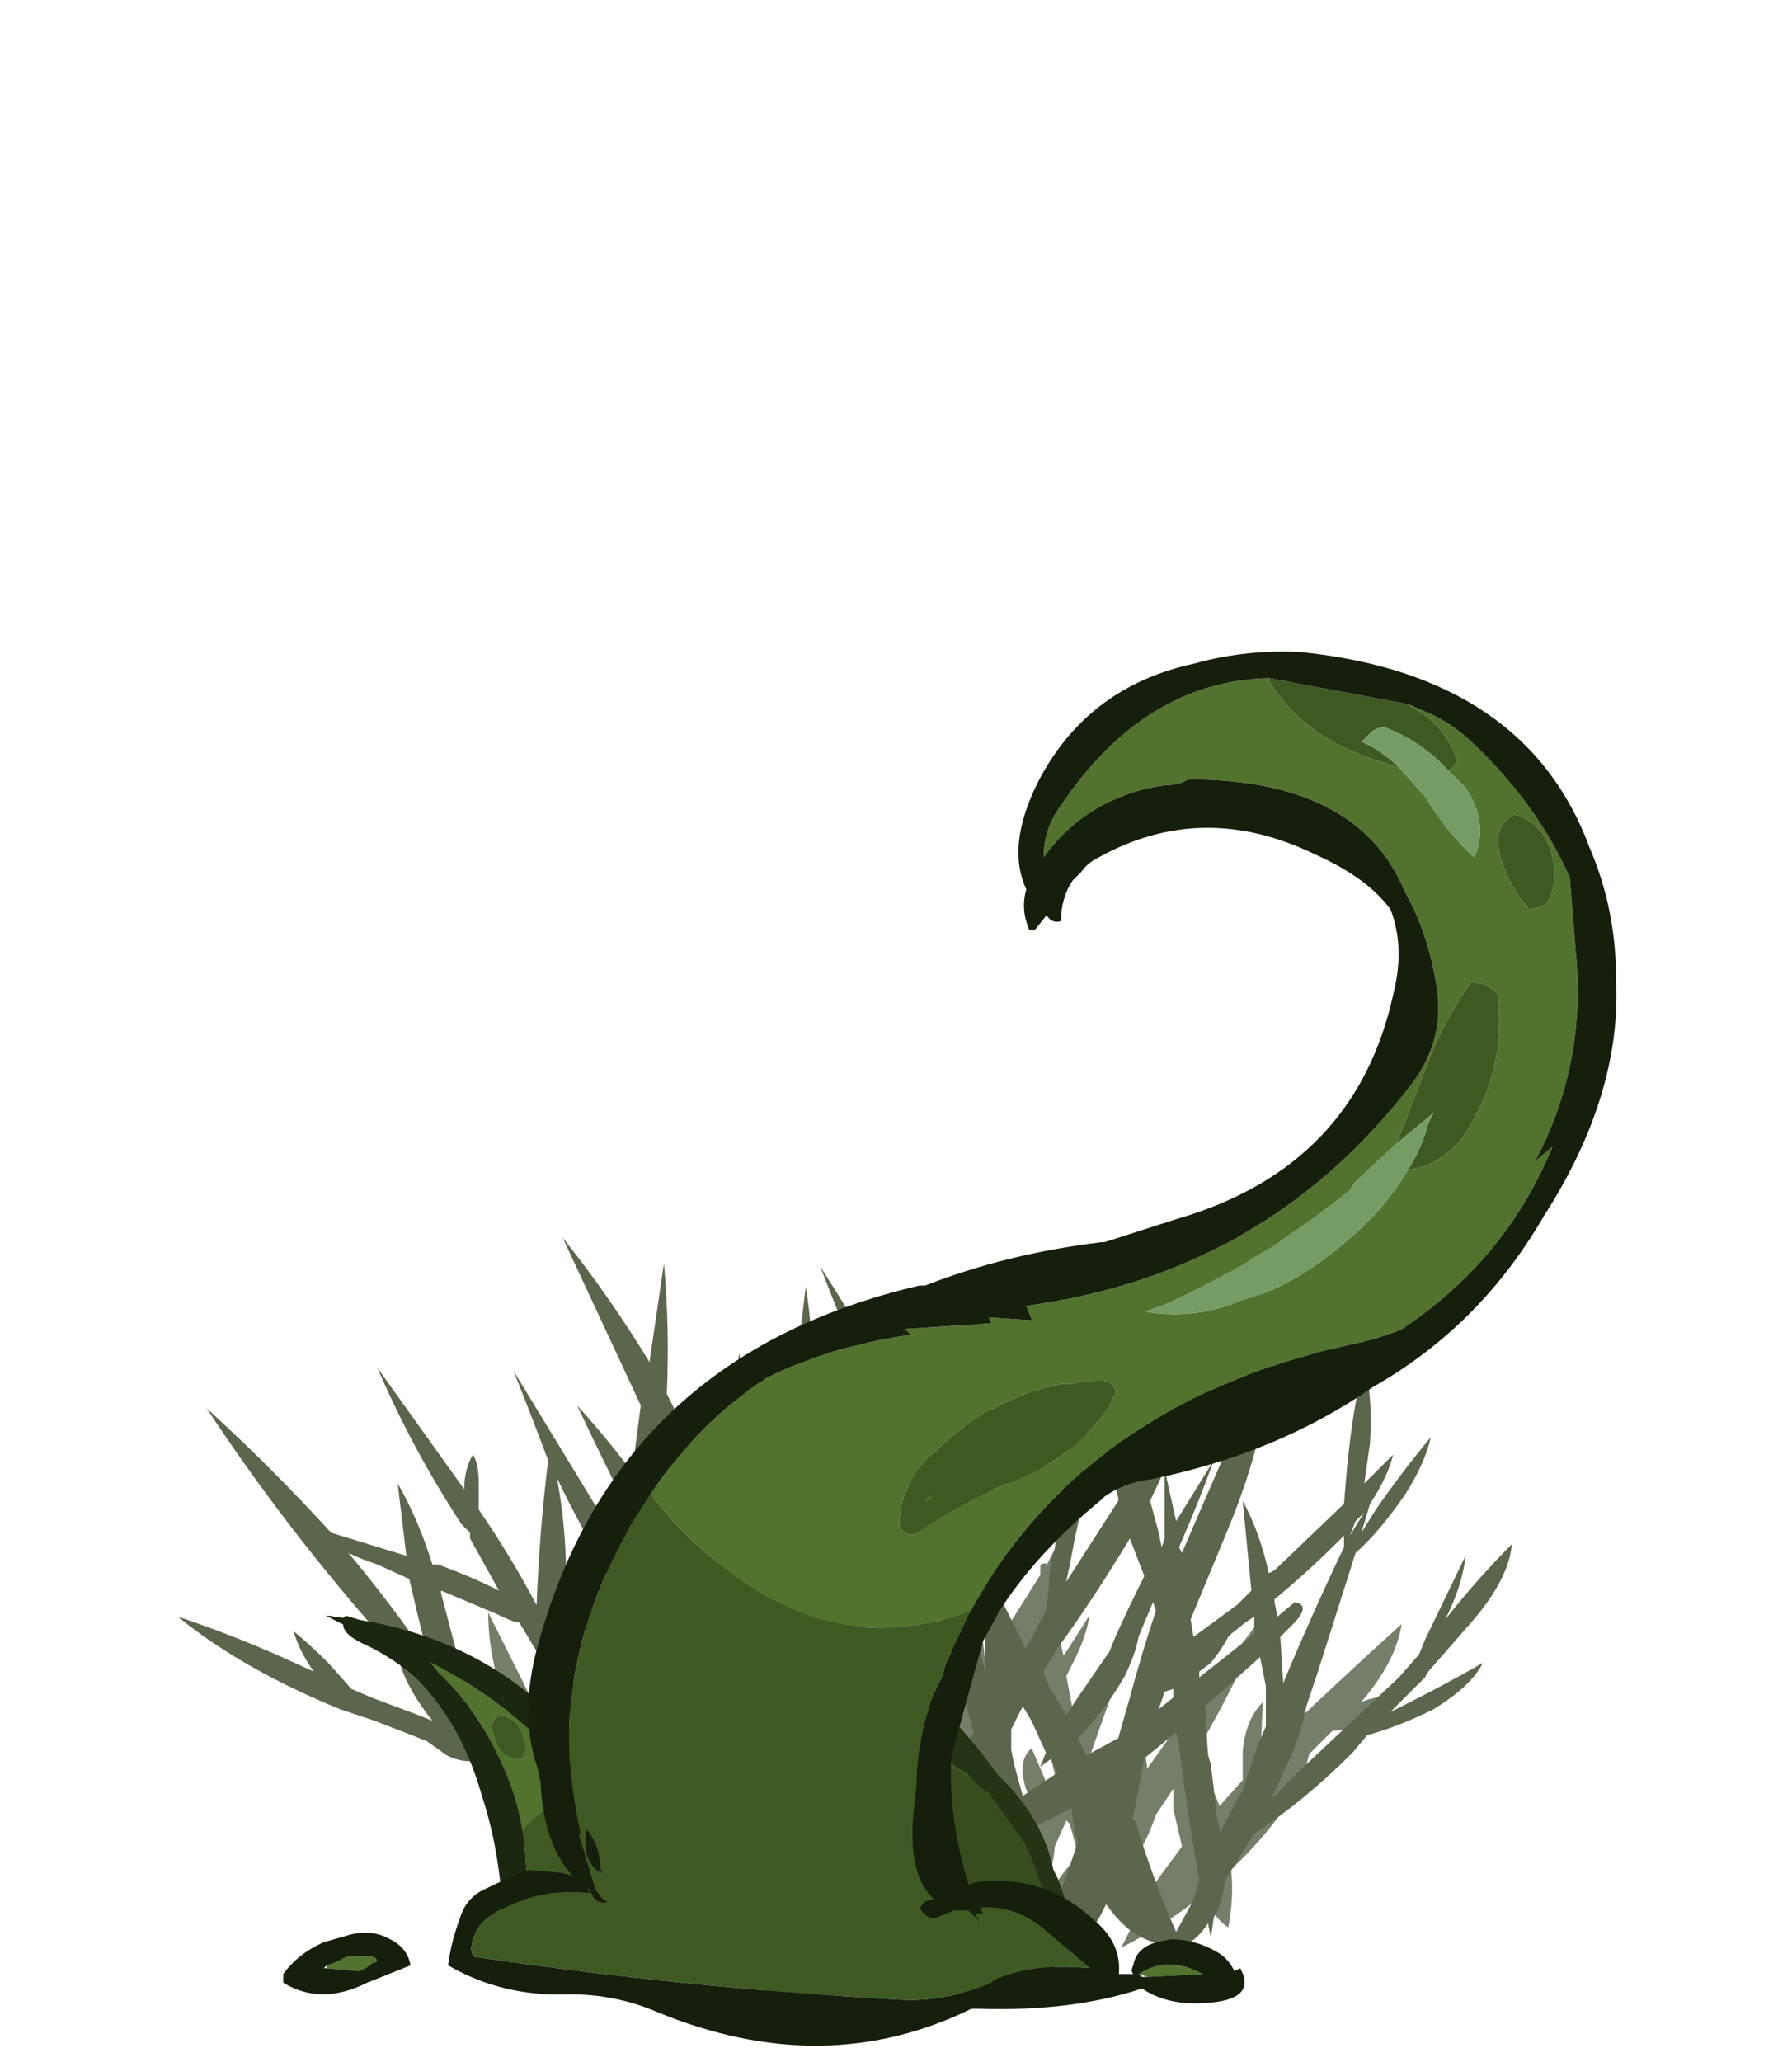 <?xml version="1.0" encoding="UTF-8" standalone="no"?>
<svg xmlns:ffdec="https://www.free-decompiler.com/flash" xmlns:xlink="http://www.w3.org/1999/xlink" ffdec:objectType="frame" height="249.45px" width="216.95px" xmlns="http://www.w3.org/2000/svg">
  <g transform="matrix(1.0, 0.0, 0.0, 1.0, 119.75, 238.1)">
    <use ffdec:characterId="2159" height="8.45" transform="matrix(7.0, 0.0, 0.0, 6.993, -62.05, -56.292)" width="16.0" xlink:href="#shape0"/>
    <use ffdec:characterId="2165" height="14.05" transform="matrix(-7.007, 0.0, 0.0, 7.0, 63.281, -91.85)" width="23.05" xlink:href="#shape1"/>
    <use ffdec:characterId="2168" height="7.4" transform="matrix(7.0, 0.0, 0.0, 5.324, -80.3, -42.603)" width="5.6" xlink:href="#shape2"/>
    <use ffdec:characterId="2161" height="15.0" transform="matrix(-4.995, 0.0, 0.0, 4.995, 9.52, -71.326)" width="7.65" xlink:href="#shape3"/>
    <use ffdec:characterId="2169" height="24.1" transform="matrix(7.0, 0.0, 0.0, 7.0, -85.45, -159.2)" width="23.05" xlink:href="#shape4"/>
  </g>
  <defs>
    <g id="shape0" transform="matrix(1.0, 0.0, 0.0, 1.0, 8.45, 8.45)">
      <path d="M2.0 -8.3 Q1.85 -7.5 1.5 -6.7 L1.7 -5.8 1.8 -5.95 2.15 -6.5 Q2.1 -6.15 1.9 -5.75 L1.75 -5.45 1.9 -4.65 Q2.35 -5.6 3.0 -6.4 2.55 -5.2 2.1 -3.9 L2.45 -2.9 2.65 -3.1 2.85 -3.4 Q2.75 -3.65 2.75 -3.95 2.75 -4.4 3.05 -4.55 L3.15 -3.85 3.65 -4.55 3.65 -4.6 Q3.5 -5.85 3.8 -6.85 L4.05 -5.05 5.2 -6.55 Q4.75 -5.45 4.15 -4.4 L4.3 -3.5 4.3 -3.45 4.4 -3.2 4.8 -3.65 4.8 -4.15 Q4.85 -4.7 5.15 -5.0 L5.1 -4.0 5.4 -4.35 Q6.5 -5.4 7.55 -6.35 7.45 -5.7 6.85 -5.0 7.1 -5.1 7.35 -5.1 7.15 -4.8 6.75 -4.6 6.55 -4.5 6.35 -4.5 L5.95 -4.1 Q5.75 -3.2 4.6 -2.1 4.65 -1.6 4.55 -1.1 4.4 -1.2 4.3 -1.35 L4.25 -1.2 4.1 -1.65 Q3.4 -1.1 2.7 -0.75 L2.85 -1.05 Q2.6 -1.25 2.4 -1.55 L2.4 -1.55 2.25 -1.45 1.65 -0.55 1.7 -0.9 Q1.15 -0.4 0.65 -0.1 L0.75 -0.35 0.6 0.0 Q0.5 -0.2 0.5 -0.45 L0.45 -0.45 0.3 -0.2 Q0.2 -0.35 0.15 -0.55 L0.0 -0.6 0.15 -0.35 -0.25 -0.75 Q-0.75 -1.1 -1.2 -1.7 -1.85 -1.05 -2.6 -0.65 L-2.55 -0.8 Q-3.05 -1.45 -3.1 -2.5 L-3.1 -2.5 Q-3.1 -2.2 -3.15 -1.8 -3.25 -1.35 -3.4 -0.95 L-3.35 -0.85 Q-4.2 -1.05 -4.65 -2.05 -5.15 -1.3 -5.75 -1.35 L-5.7 -1.2 Q-6.5 -1.4 -6.7 -2.45 -7.0 -2.9 -7.25 -3.4 -7.65 -3.55 -8.05 -3.9 -8.5 -4.3 -8.45 -4.6 L-7.6 -3.95 -7.5 -3.85 -7.7 -4.3 Q-8.25 -5.55 -8.25 -6.55 L-6.6 -3.25 -6.6 -3.35 Q-6.6 -3.7 -6.4 -3.85 -6.3 -3.55 -6.35 -3.15 -6.35 -2.95 -6.4 -2.75 L-6.15 -2.1 -5.85 -1.55 Q-5.45 -2.45 -5.15 -3.45 L-5.1 -3.5 -5.3 -4.55 -5.65 -5.7 Q-6.05 -5.85 -6.45 -6.2 -6.8 -6.6 -6.85 -6.9 L-6.0 -6.25 -5.75 -6.05 Q-6.05 -6.9 -6.4 -7.7 -6.55 -8.2 -6.35 -8.45 L-5.75 -7.3 -5.75 -7.45 Q-5.7 -7.7 -5.45 -7.75 -5.4 -7.55 -5.45 -7.3 -5.5 -7.1 -5.6 -6.95 -5.1 -5.75 -4.7 -4.45 L-4.65 -4.25 -4.35 -4.45 -4.05 -5.15 Q-4.35 -5.25 -4.6 -5.6 -4.8 -5.9 -4.55 -6.05 L-4.5 -5.9 -4.05 -5.45 -3.95 -5.3 -3.65 -5.8 -3.55 -6.05 -4.2 -7.05 Q-4.55 -7.6 -4.25 -7.8 L-3.25 -6.45 -2.85 -7.05 Q-2.75 -7.75 -2.55 -8.35 L-2.55 -7.55 -2.05 -8.25 Q-2.25 -7.6 -2.55 -6.9 L-2.55 -5.9 -2.2 -6.6 Q-2.3 -5.9 -2.4 -5.15 L-1.95 -4.4 Q-1.95 -4.6 -1.9 -4.75 -1.8 -5.0 -1.6 -5.1 -1.55 -4.8 -1.65 -4.45 -1.7 -4.25 -1.85 -4.15 L-1.4 -3.45 -1.3 -3.2 -1.05 -3.55 -0.7 -3.95 Q-0.95 -4.3 -1.0 -4.7 -1.05 -5.15 -0.95 -5.45 -0.7 -4.95 -0.55 -4.4 L-0.5 -4.2 -0.45 -4.25 -0.05 -5.05 Q0.0 -6.05 0.2 -6.9 L0.35 -5.7 0.45 -5.85 1.3 -7.2 1.3 -7.35 Q1.3 -7.4 1.4 -7.4 L1.4 -7.35 1.6 -7.75 Q1.8 -8.05 2.0 -8.3 M1.35 -5.05 Q1.3 -5.6 1.25 -6.1 0.9 -5.35 0.45 -4.6 L0.55 -3.25 Q0.65 -2.25 0.5 -1.45 L0.5 -1.25 Q0.6 -1.65 0.75 -2.05 0.95 -2.45 1.15 -2.8 L1.25 -3.05 Q1.15 -3.25 1.05 -3.5 0.9 -4.0 1.15 -4.2 L1.45 -3.5 1.55 -3.75 Q1.4 -4.35 1.35 -5.05 M1.85 -2.75 L1.8 -2.9 1.75 -2.95 1.55 -2.5 Q1.5 -1.9 1.2 -1.35 L0.95 -0.85 Q1.35 -1.65 1.95 -2.35 L1.85 -2.75 M0.0 -3.55 Q-0.25 -2.95 -0.65 -2.4 L-0.45 -2.15 0.05 -1.4 0.05 -1.6 Q0.05 -1.9 0.15 -2.2 0.05 -2.85 0.0 -3.55 M2.8 -1.6 L2.9 -1.3 3.2 -1.75 Q3.45 -2.1 3.75 -2.5 L3.6 -3.15 3.6 -3.5 3.3 -3.05 Q3.1 -2.45 2.7 -1.95 L2.75 -1.75 2.8 -1.6 M2.9 -1.25 L2.9 -1.2 2.95 -1.25 2.9 -1.25 M-3.0 -5.05 L-3.2 -5.45 -3.7 -4.5 -3.95 -4.05 -3.8 -4.15 -3.5 -3.95 -3.4 -3.85 -3.3 -3.8 -3.25 -3.75 -3.05 -4.45 -3.0 -4.7 -3.0 -5.05 M-2.5 -3.9 Q-2.45 -2.7 -2.5 -1.6 L-2.5 -0.95 Q-2.2 -1.75 -1.75 -2.55 -2.05 -3.05 -2.2 -3.55 L-2.5 -4.05 -2.5 -3.9 M-4.05 -3.9 Q-4.0 -3.55 -4.15 -3.1 L-4.05 -2.8 -3.7 -1.8 -3.65 -2.2 -3.5 -2.65 -3.35 -3.4 Q-3.6 -3.5 -3.85 -3.7 -4.0 -3.85 -4.0 -3.95 L-4.05 -3.9" fill="#757e69" fill-rule="evenodd" stroke="none"/>
    </g>
    <g id="shape1" transform="matrix(1.0, 0.0, 0.0, 1.0, 11.65, 14.05)">
      <path d="M6.3 -9.8 Q6.45 -9.55 6.45 -9.2 L7.95 -11.3 Q7.35 -9.9 6.5 -8.6 L6.35 -8.45 6.35 -8.35 5.85 -7.45 Q6.35 -7.7 6.9 -7.9 L7.0 -7.9 Q7.25 -8.7 7.6 -9.3 L7.45 -8.05 8.75 -8.45 Q9.8 -9.6 10.9 -10.6 9.75 -8.85 8.35 -7.2 L8.05 -6.85 7.55 -6.15 Q7.4 -5.7 7.0 -5.2 L7.25 -5.3 8.05 -5.6 8.4 -5.75 8.8 -6.2 Q9.1 -6.5 9.4 -6.75 9.3 -6.4 9.05 -6.05 L9.6 -6.3 Q10.5 -6.7 11.4 -7.0 10.3 -6.1 8.6 -5.4 L8.0 -5.2 7.1 -4.85 6.75 -4.6 Q6.55 -4.5 6.35 -4.5 L5.95 -4.1 Q5.75 -3.2 4.6 -2.1 4.65 -1.6 4.55 -1.1 4.4 -1.2 4.3 -1.35 L4.25 -1.2 4.1 -1.65 Q3.4 -1.1 2.7 -0.75 L2.85 -1.05 Q2.6 -1.25 2.4 -1.55 L2.4 -1.55 2.25 -1.45 1.65 -0.55 1.7 -0.9 Q1.15 -0.4 0.65 -0.1 L0.75 -0.35 0.6 0.0 Q0.5 -0.2 0.5 -0.45 L0.45 -0.45 0.3 -0.2 Q0.2 -0.35 0.15 -0.55 L0.0 -0.6 0.15 -0.35 -0.25 -0.75 Q-0.75 -1.1 -1.2 -1.7 -1.85 -1.05 -2.6 -0.65 L-2.55 -0.8 Q-3.05 -1.45 -3.1 -2.5 L-3.1 -2.5 Q-3.1 -2.2 -3.15 -1.8 -3.25 -1.35 -3.4 -0.95 L-3.35 -0.85 Q-4.2 -1.05 -4.65 -2.05 -5.15 -1.3 -5.75 -1.35 L-5.7 -1.2 Q-6.15 -1.3 -6.4 -1.7 L-6.45 -1.45 -6.5 -1.8 Q-6.65 -2.05 -6.7 -2.45 L-7.2 -3.25 Q-8.05 -3.8 -8.9 -4.65 L-9.15 -4.95 Q-9.7 -5.1 -10.3 -5.4 -10.95 -5.8 -11.15 -6.2 -10.45 -5.8 -9.75 -5.45 L-9.55 -5.35 -10.15 -5.95 Q-10.2 -6.05 -10.25 -6.1 L-10.95 -6.9 Q-11.6 -7.65 -11.65 -8.25 -11.05 -7.65 -10.5 -6.95 -10.8 -7.55 -10.85 -8.05 L-10.15 -6.6 -10.05 -6.35 -9.7 -5.95 -8.05 -4.4 -7.5 -3.85 -7.7 -4.3 Q-8.0 -4.9 -8.1 -5.45 L-8.3 -6.05 -8.95 -8.1 Q-9.35 -8.45 -9.8 -9.1 -10.15 -9.65 -10.25 -10.1 -9.75 -9.5 -9.3 -8.85 L-9.05 -8.45 -9.2 -8.95 Q-9.5 -9.4 -9.6 -9.8 L-9.1 -9.3 -9.2 -10.0 Q-9.25 -10.8 -9.1 -11.4 -8.9 -10.6 -8.8 -9.55 L-8.75 -8.95 -7.55 -7.8 -7.45 -7.75 Q-7.3 -8.45 -7.0 -9.0 L-7.15 -7.45 -6.9 -7.2 -6.15 -6.65 -6.1 -6.95 -6.7 -8.4 Q-7.1 -9.35 -7.3 -10.2 L-7.4 -10.3 -7.45 -10.2 -7.45 -10.35 -8.05 -10.95 Q-8.5 -11.5 -8.5 -11.75 -8.0 -11.4 -7.6 -10.9 L-7.45 -10.65 -7.4 -10.8 Q-7.5 -11.1 -7.5 -11.5 L-7.5 -11.55 Q-7.45 -12.05 -7.3 -12.55 -7.65 -13.35 -7.8 -14.05 L-7.2 -13.0 Q-6.95 -13.6 -6.65 -14.05 L-6.7 -13.75 -6.65 -13.85 -6.85 -12.45 -5.65 -10.45 -5.15 -9.5 -5.0 -9.75 -4.95 -10.0 Q-4.7 -11.0 -4.25 -11.8 -4.5 -10.45 -4.85 -9.05 L-4.85 -9.0 -3.95 -7.6 Q-4.15 -8.5 -4.25 -9.45 -4.4 -10.65 -4.2 -11.7 -4.05 -10.1 -3.8 -8.5 L-3.75 -8.15 -3.7 -8.0 Q-3.65 -7.75 -3.65 -7.5 L-3.6 -7.1 -3.25 -6.45 -2.85 -7.25 -2.85 -7.35 -2.75 -8.25 Q-3.1 -8.75 -3.45 -9.35 -3.9 -10.25 -3.85 -10.85 L-2.75 -9.0 -2.7 -8.95 -2.65 -9.5 -2.65 -9.8 -2.85 -10.5 -2.65 -10.2 -2.65 -10.7 Q-2.6 -11.9 -2.25 -12.95 -2.2 -11.3 -2.2 -9.65 L-2.25 -9.35 -1.95 -8.8 -1.9 -8.9 -1.8 -9.05 Q-1.5 -10.45 -1.1 -11.75 -1.15 -11.0 -1.25 -10.3 -0.55 -11.75 0.3 -13.05 -0.4 -11.25 -1.25 -9.25 -1.4 -8.6 -1.6 -7.9 L-1.2 -6.95 -1.15 -7.2 Q-0.65 -8.5 -0.1 -9.65 -0.05 -10.75 0.2 -11.65 L0.45 -7.3 0.5 -6.05 1.1 -7.2 0.95 -7.75 Q0.9 -8.3 0.85 -8.8 L0.55 -10.25 Q0.35 -11.55 0.55 -12.7 0.75 -10.95 1.05 -9.1 L1.1 -8.7 1.35 -7.75 1.6 -8.3 Q1.55 -8.75 1.5 -9.2 L1.65 -8.85 Q1.55 -9.4 1.55 -10.05 1.55 -10.85 1.7 -11.55 1.85 -10.5 1.95 -9.4 L2.0 -9.0 2.15 -9.25 2.95 -10.85 Q2.9 -12.0 3.0 -13.1 L3.25 -11.4 Q3.95 -12.55 4.75 -13.55 L3.4 -10.65 3.55 -9.5 Q4.0 -10.1 4.5 -10.65 4.1 -9.8 3.65 -8.9 L3.7 -8.5 3.75 -8.2 4.05 -8.7 5.6 -11.25 Q5.3 -10.5 5.0 -9.7 5.15 -8.5 5.2 -7.2 5.65 -8.05 6.2 -8.85 L6.2 -9.3 Q6.2 -9.65 6.3 -9.8 M7.95 -7.9 L7.4 -7.65 Q7.25 -7.0 7.1 -6.4 L7.05 -6.25 Q7.7 -7.2 8.45 -8.1 8.25 -8.0 7.95 -7.9 M2.0 -7.8 L2.2 -7.2 Q2.55 -7.85 2.9 -8.5 L3.2 -8.95 3.05 -9.85 3.05 -9.95 2.3 -8.45 2.0 -7.8 M3.3 -8.25 L2.95 -7.6 2.5 -6.55 2.45 -6.45 2.55 -6.1 2.95 -6.75 3.25 -7.3 3.4 -7.6 3.3 -8.25 M3.8 -7.5 L4.1 -5.65 4.2 -5.2 4.25 -5.3 4.6 -5.9 4.5 -5.75 4.75 -6.3 4.7 -6.65 4.55 -6.7 4.7 -6.8 4.7 -7.2 Q4.65 -8.35 4.85 -9.4 4.4 -8.45 3.8 -7.5 M5.55 -6.9 L5.5 -6.9 5.2 -6.4 5.2 -5.85 Q5.2 -4.9 5.1 -4.05 L5.1 -4.0 5.3 -4.25 5.2 -4.25 5.45 -4.4 6.35 -5.3 Q6.4 -5.7 6.55 -6.3 L6.6 -6.45 6.85 -7.4 6.85 -7.45 5.9 -7.05 Q5.7 -6.95 5.55 -6.9 M3.3 -6.65 L2.85 -5.65 2.7 -5.45 2.85 -4.85 2.95 -4.65 2.95 -4.5 3.05 -4.55 3.15 -3.85 3.65 -4.55 3.65 -4.6 Q3.6 -5.35 3.65 -6.0 L3.55 -6.8 3.5 -7.0 3.3 -6.65 M4.8 -4.3 Q4.8 -4.8 4.8 -5.4 L4.75 -5.6 4.75 -5.55 4.25 -4.6 4.3 -3.55 4.3 -3.45 4.4 -3.2 4.8 -3.65 4.8 -4.3 M1.75 -7.35 L1.55 -6.75 1.7 -5.95 1.95 -6.6 Q1.85 -7.0 1.75 -7.35 M0.5 -4.35 L0.55 -3.25 Q0.65 -2.25 0.5 -1.45 L0.5 -1.25 Q0.6 -1.65 0.75 -2.05 0.95 -2.45 1.15 -2.8 L1.25 -3.0 Q0.85 -3.6 0.5 -4.3 L0.5 -4.35 M1.3 -4.1 L1.5 -3.65 1.55 -3.75 Q1.4 -4.35 1.35 -5.05 1.3 -5.6 1.25 -6.1 L0.8 -5.15 1.3 -4.1 M2.25 -5.45 L2.1 -5.9 1.8 -5.55 1.75 -5.45 1.9 -4.65 2.05 -4.9 2.25 -5.45 M2.75 -4.05 L2.45 -4.9 2.1 -3.9 2.45 -2.9 2.65 -3.1 2.85 -3.4 Q2.75 -3.65 2.75 -3.95 L2.75 -4.05 M1.85 -2.75 L1.8 -2.9 1.75 -2.95 1.55 -2.5 Q1.5 -1.9 1.2 -1.35 L0.95 -0.85 Q1.35 -1.65 1.95 -2.35 L1.85 -2.75 M0.0 -3.55 Q-0.25 -2.95 -0.65 -2.4 L-0.45 -2.15 0.05 -1.4 0.05 -1.6 Q0.05 -1.9 0.15 -2.2 0.05 -2.85 0.0 -3.55 M2.8 -1.6 L2.9 -1.3 3.2 -1.75 Q3.45 -2.1 3.75 -2.5 L3.6 -3.15 3.6 -3.5 3.3 -3.05 Q3.1 -2.45 2.7 -1.95 L2.75 -1.75 2.8 -1.6 M2.9 -1.25 L2.9 -1.2 2.95 -1.25 2.9 -1.25 M-5.4 -9.0 L-5.75 -9.75 Q-6.25 -10.55 -6.75 -11.45 L-6.95 -11.8 -7.0 -11.6 Q-7.05 -11.2 -7.15 -10.85 -6.55 -9.5 -5.95 -8.1 L-5.9 -8.2 Q-6.25 -9.0 -6.5 -9.7 L-5.85 -8.65 -5.65 -9.55 -5.65 -8.35 -5.6 -8.2 -5.55 -8.45 -5.4 -9.0 M-5.3 -7.7 Q-5.05 -7.2 -4.8 -6.65 L-4.7 -6.4 -4.15 -5.6 -3.95 -5.3 -3.65 -5.8 -3.55 -6.05 -3.8 -6.45 Q-4.45 -7.35 -5.05 -8.35 L-5.3 -7.7 M-2.3 -8.2 L-2.25 -8.35 -2.3 -8.55 -2.35 -8.25 -2.3 -8.2 M-0.1 -8.65 L-0.1 -9.45 Q-0.35 -8.5 -0.65 -7.5 -0.3 -7.0 0.0 -6.45 L0.0 -7.55 -0.1 -8.65 M-9.1 -8.8 L-8.85 -8.4 -8.95 -8.65 -9.1 -8.8 M-8.75 -8.4 L-8.75 -8.2 Q-8.2 -7.05 -7.7 -5.85 L-7.65 -6.65 -7.85 -6.85 Q-8.2 -7.2 -7.9 -7.25 L-7.6 -7.0 -7.55 -7.25 -7.55 -7.3 Q-8.1 -7.75 -8.65 -8.3 L-8.75 -8.4 M-6.8 -6.7 L-7.05 -6.9 -7.2 -7.0 -7.2 -6.7 -6.25 -5.95 -6.25 -6.05 -6.45 -6.2 Q-6.65 -6.45 -6.75 -6.65 L-6.8 -6.7 M-7.4 -5.8 L-7.4 -5.6 Q-7.4 -5.35 -7.4 -5.1 L-7.25 -4.75 -7.0 -4.0 -6.7 -3.45 -6.6 -3.25 -6.6 -3.35 -6.55 -3.55 -6.45 -4.45 -6.4 -4.6 -6.35 -5.45 -7.3 -6.3 -7.4 -5.8 M-6.15 -2.1 L-5.85 -1.55 Q-5.45 -2.45 -5.15 -3.45 L-5.1 -3.5 -5.3 -4.55 -5.85 -5.0 -5.9 -4.75 Q-6.05 -3.55 -6.25 -2.45 L-6.15 -2.1 M-1.0 -6.35 Q-0.8 -5.6 -0.65 -4.85 L-0.45 -4.25 -0.05 -5.05 0.0 -5.5 Q-0.4 -6.5 -0.7 -7.35 L-1.0 -6.35 M-1.75 -7.15 Q-1.95 -6.45 -2.15 -5.75 L-2.35 -5.0 -2.05 -4.55 -1.65 -5.8 -1.65 -5.85 -1.55 -6.15 -1.65 -6.85 -1.75 -7.15 M-2.55 -6.7 L-2.55 -6.05 -2.25 -7.25 -2.4 -7.0 -2.55 -6.7 M-2.5 -4.05 L-2.5 -3.9 -2.45 -3.3 -2.3 -3.75 -2.5 -4.05 M-3.0 -5.05 L-3.2 -5.45 -3.35 -5.2 -3.6 -4.65 -3.5 -4.4 -3.7 -4.55 -3.7 -4.5 -3.8 -4.3 -3.2 -3.9 -3.05 -4.45 -3.0 -4.7 -3.0 -5.05 M-1.3 -5.35 L-1.4 -4.95 -1.7 -4.0 -1.4 -3.45 -1.3 -3.2 -1.05 -3.55 -0.75 -3.95 Q-1.1 -4.6 -1.3 -5.35 M-5.5 -7.1 Q-5.25 -6.35 -5.05 -5.6 L-4.85 -4.9 -4.3 -4.6 -4.15 -4.9 Q-4.6 -5.35 -4.95 -5.95 -5.15 -6.35 -5.2 -6.65 L-5.45 -7.25 -5.5 -7.1 M-5.8 -5.75 L-5.8 -5.6 -5.55 -5.4 -5.65 -5.7 -5.8 -5.75 M-4.05 -2.8 L-3.7 -1.8 -3.65 -2.2 -3.5 -2.65 -3.35 -3.35 Q-3.7 -3.5 -4.05 -3.7 -4.05 -3.45 -4.15 -3.1 L-4.05 -2.8 M-2.25 -3.6 L-2.45 -3.25 -2.45 -3.15 -2.3 -2.95 -2.45 -3.0 Q-2.45 -2.3 -2.5 -1.6 L-2.5 -0.95 Q-2.2 -1.75 -1.75 -2.55 -1.95 -2.85 -2.05 -3.2 L-2.1 -3.15 -2.1 -3.25 -2.2 -3.55 -2.25 -3.6" fill="#5b664d" fill-rule="evenodd" stroke="none"/>
    </g>
    <g id="shape2" transform="matrix(1.0, 0.0, 0.0, 1.0, 4.4, 6.95)">
      <path d="M0.45 -2.1 L0.4 -2.2 -0.3 -1.85 Q-0.3 -2.1 -0.15 -2.3 0.05 -2.7 -0.25 -2.85 -0.65 -2.55 -0.95 -2.15 L-1.0 -2.05 Q-1.1 -2.9 -1.4 -3.7 -1.8 -4.85 -2.45 -5.65 L-2.6 -5.9 Q-1.55 -5.2 -0.7 -4.15 L-0.45 -3.75 Q0.1 -3.0 0.45 -2.1 M-1.0 -3.7 Q-0.9 -3.95 -1.0 -4.2 -1.05 -4.55 -1.35 -4.7 -1.6 -4.6 -1.5 -4.25 -1.4 -3.7 -1.0 -3.7" fill="#52732e" fill-rule="evenodd" stroke="none"/>
      <path d="M0.45 -2.1 L0.7 -1.3 0.8 -0.9 0.8 -0.85 0.85 -0.8 0.85 -0.5 -0.95 -0.4 -0.95 -0.55 Q-0.9 -1.3 -1.0 -2.05 L-0.95 -2.15 Q-0.65 -2.55 -0.25 -2.85 0.05 -2.7 -0.15 -2.3 -0.3 -2.1 -0.3 -1.85 L0.4 -2.2 0.45 -2.1 M-1.0 -3.7 Q-1.4 -3.7 -1.5 -4.25 -1.6 -4.6 -1.35 -4.7 -1.05 -4.55 -1.0 -4.2 -0.9 -3.95 -1.0 -3.7" fill="#3f5923" fill-rule="evenodd" stroke="none"/>
      <path d="M-1.0 -2.05 Q-0.9 -1.3 -0.95 -0.55 L-0.95 -0.4 0.85 -0.5 0.85 -0.8 0.8 -0.85 0.8 -0.9 0.7 -1.3 0.45 -2.1 Q0.1 -3.0 -0.45 -3.75 L-0.7 -4.15 Q-1.55 -5.2 -2.6 -5.9 L-2.45 -5.65 Q-1.8 -4.85 -1.4 -3.7 -1.1 -2.9 -1.0 -2.05 M0.95 -0.05 Q0.9 0.0 0.85 0.0 L0.85 -0.1 Q0.1 0.35 -1.0 0.25 L-0.95 0.35 -1.05 0.45 -1.3 0.45 -1.35 0.4 -1.35 0.15 -1.4 0.15 -1.35 -0.3 Q-1.4 -1.65 -1.7 -2.85 -2.05 -4.5 -2.85 -5.55 -3.2 -5.95 -3.65 -6.25 -4.1 -6.5 -4.1 -6.75 L-4.4 -6.95 -4.35 -6.95 -4.1 -6.9 -4.05 -6.95 -3.8 -6.85 Q-1.45 -6.35 0.05 -3.95 1.05 -2.55 1.0 -0.95 L1.0 -0.5 Q1.1 -0.5 1.2 -0.4 L1.0 -0.2 0.95 0.0 0.95 -0.05" fill="#1b2710" fill-rule="evenodd" stroke="none"/>
    </g>
    <g id="shape3" transform="matrix(1.0, 0.0, 0.0, 1.0, 5.8, 14.35)">
      <path d="M0.65 -9.35 L0.6 -9.5 0.55 -9.45 Q0.8 -9.95 0.95 -10.5 L0.75 -9.45 0.65 -9.35 M-0.55 -7.5 L-0.6 -7.35 -0.6 -7.3 -0.5 -7.2 -0.75 -6.65 Q-0.3 -6.9 0.0 -7.35 L0.15 -7.65 0.3 -7.8 0.05 -7.1 -0.35 -6.35 -1.3 -4.7 Q-2.15 -3.8 -2.55 -2.75 -2.75 -3.0 -2.85 -3.3 L-3.0 -3.8 -2.85 -3.95 Q-2.35 -4.4 -2.4 -4.95 L-2.6 -5.05 -2.8 -5.1 -2.8 -5.05 Q-3.1 -4.9 -3.35 -4.7 L-3.4 -4.75 -3.15 -4.9 Q-1.55 -6.1 -0.55 -7.5 M-4.0 -4.15 L-3.9 -4.25 -3.9 -4.2 -3.95 -4.2 -4.0 -4.15 M-1.15 -5.4 L-0.8 -5.8 Q-0.6 -6.1 -0.9 -6.3 -1.15 -6.25 -1.3 -6.05 -1.5 -5.8 -1.45 -5.5 -1.4 -5.45 -1.35 -5.45 L-1.15 -5.4" fill="#3f5822" fill-rule="evenodd" stroke="none"/>
      <path d="M0.55 -9.45 L0.6 -9.5 0.65 -9.35 Q0.45 -9.1 0.25 -8.75 L-0.3 -7.55 -0.5 -7.2 -0.6 -7.3 -0.6 -7.35 -0.55 -7.5 -0.55 -7.55 -0.05 -8.35 -0.05 -8.4 Q0.3 -8.9 0.55 -9.45 M-2.55 -2.75 L-2.6 -2.65 -2.6 -2.5 -2.75 -2.15 Q-2.85 -1.7 -2.9 -1.25 L-2.9 -0.1 -3.05 -0.05 -3.15 0.05 Q-4.35 0.35 -5.25 -0.25 -5.35 -0.8 -5.35 -1.3 -5.15 -2.25 -4.75 -3.1 L-4.0 -4.15 -3.95 -4.2 -3.9 -4.2 -3.9 -4.25 -3.9 -4.3 -3.8 -4.35 -3.45 -4.65 -3.4 -4.75 -3.35 -4.7 Q-3.1 -4.9 -2.8 -5.05 L-2.8 -5.1 -2.6 -5.05 -2.4 -4.95 Q-2.35 -4.4 -2.85 -3.95 L-3.0 -3.8 -2.85 -3.3 Q-2.75 -3.0 -2.55 -2.75 M-1.15 -5.4 L-1.35 -5.45 Q-1.4 -5.45 -1.45 -5.5 -1.5 -5.8 -1.3 -6.05 -1.15 -6.25 -0.9 -6.3 -0.6 -6.1 -0.8 -5.8 L-1.15 -5.4" fill="#374d1e" fill-rule="evenodd" stroke="none"/>
      <path d="M0.65 -9.35 L0.75 -9.45 0.95 -9.65 Q0.9 -8.8 0.4 -7.95 L0.3 -7.8 0.15 -7.65 0.0 -7.35 Q-0.3 -6.9 -0.75 -6.65 L-0.5 -7.2 -0.3 -7.55 0.25 -8.75 Q0.45 -9.1 0.65 -9.35" fill="#4e6a3a" fill-rule="evenodd" stroke="none"/>
      <path d="M1.55 -14.35 L1.65 -14.35 1.7 -13.9 Q1.8 -13.45 1.85 -12.85 1.9 -12.3 1.8 -11.8 1.65 -8.6 -0.25 -5.65 L-0.45 -5.35 Q-1.1 -4.1 -1.8 -2.85 L-2.2 -1.8 Q-2.55 -0.8 -2.5 0.25 L-2.6 0.15 Q-2.65 0.25 -2.8 0.4 -2.95 0.5 -3.1 0.5 -3.6 0.85 -4.75 0.35 -5.0 0.25 -5.15 0.1 L-5.1 0.25 -5.25 0.15 -5.3 0.1 Q-6.2 -0.7 -5.55 -2.25 L-5.45 -2.45 Q-5.2 -3.7 -4.1 -4.75 -3.0 -6.3 -1.35 -7.6 -1.1 -7.75 -0.9 -7.95 -0.6 -8.4 -0.3 -8.85 L-0.2 -9.15 1.2 -13.2 1.25 -13.45 1.25 -14.05 1.3 -14.1 1.3 -14.05 1.35 -13.95 Q1.4 -14.1 1.6 -14.25 L1.55 -14.35 M0.75 -9.45 L0.95 -10.5 Q0.8 -9.95 0.55 -9.45 0.3 -8.9 -0.05 -8.4 L-0.05 -8.35 -0.55 -7.55 -0.55 -7.5 Q-1.55 -6.1 -3.15 -4.9 L-3.4 -4.75 -3.45 -4.65 -3.8 -4.35 -3.9 -4.3 -3.9 -4.25 -4.0 -4.15 -4.75 -3.1 Q-5.15 -2.25 -5.35 -1.3 -5.35 -0.8 -5.25 -0.25 -4.35 0.35 -3.15 0.05 L-3.05 -0.05 -2.9 -0.1 -2.9 -1.25 Q-2.85 -1.7 -2.75 -2.15 L-2.6 -2.5 -2.6 -2.65 -2.55 -2.75 Q-2.15 -3.8 -1.3 -4.7 L-0.35 -6.35 0.05 -7.1 0.3 -7.8 0.4 -7.95 Q0.9 -8.8 0.95 -9.65 L0.75 -9.45" fill="#253414" fill-rule="evenodd" stroke="none"/>
    </g>
    <g id="shape4" transform="matrix(1.0, 0.0, 0.0, 1.0, 12.75, 23.2)">
      <path d="M7.4 -21.15 L7.45 -21.15 7.5 -21.25 7.55 -21.3 7.55 -21.35 Q7.35 -21.9 6.85 -22.2 L6.7 -22.3 7.05 -22.15 Q7.5 -21.95 7.85 -21.6 8.95 -20.55 9.5 -19.3 L9.6 -18.05 Q9.8 -16.1 8.9 -14.4 L9.2 -14.65 Q8.4 -12.7 6.6 -11.5 6.25 -11.35 5.8 -11.25 1.8 -10.4 -0.25 -7.6 -0.6 -7.1 -0.9 -6.55 L-0.8 -6.65 Q-2.95 -5.8 -4.9 -7.2 -5.8 -7.85 -6.4 -8.65 -5.55 -9.9 -4.4 -10.65 -3.3 -11.2 -1.9 -11.4 L-2.0 -11.5 -0.5 -11.6 -0.55 -11.7 0.2 -11.65 0.1 -11.9 Q4.2 -12.45 6.7 -15.65 7.35 -16.45 7.2 -17.4 7.05 -18.35 6.65 -19.05 5.85 -21.0 2.9 -21.0 2.75 -20.9 2.5 -20.9 1.15 -20.7 0.4 -19.65 0.4 -20.15 0.7 -20.55 2.15 -22.7 4.3 -22.75 L4.3 -22.7 Q4.9 -21.7 6.25 -21.3 L6.55 -21.2 7.0 -20.7 Q7.4 -20.05 7.85 -19.65 8.1 -20.25 7.7 -20.85 L7.4 -21.15 M6.7 -14.25 Q7.45 -14.35 7.85 -15.15 8.4 -16.15 8.25 -17.3 L8.05 -17.45 7.8 -17.5 Q7.4 -16.95 7.1 -16.25 6.8 -15.45 6.5 -14.7 L5.8 -14.05 5.75 -14.0 5.7 -13.9 Q4.15 -12.65 2.45 -11.9 L2.15 -11.8 Q3.0 -11.65 3.85 -12.0 4.4 -12.15 4.95 -12.5 6.15 -13.3 6.7 -14.25 M8.8 -18.75 L9.0 -18.8 9.1 -18.85 Q9.3 -19.2 9.2 -19.65 9.1 -20.2 8.55 -20.4 8.15 -20.2 8.3 -19.65 8.45 -19.15 8.8 -18.75 M1.3 -10.6 L0.85 -10.55 0.7 -10.55 Q-0.5 -10.3 -1.4 -9.45 -2.1 -8.85 -2.1 -8.1 -1.95 -7.85 -1.75 -8.0 -0.95 -8.55 -0.05 -8.9 1.15 -9.4 1.65 -10.4 1.6 -10.65 1.3 -10.6 M2.2 -0.3 L2.05 -0.35 Q2.5 -0.65 3.05 -0.4 L3.15 -0.35 2.2 -0.3 M-12.0 -0.5 L-11.85 -0.55 Q-11.75 -0.6 -11.65 -0.65 -11.05 -0.7 -11.15 -0.55 L-11.2 -0.55 Q-11.3 -0.45 -11.45 -0.4 L-12.0 -0.45 -12.0 -0.5 M-1.65 -8.5 L-1.6 -8.6 -1.55 -8.6 -1.45 -8.65 -1.65 -8.5" fill="#52732e" fill-rule="evenodd" stroke="none"/>
      <path d="M7.4 -21.15 Q6.95 -21.65 6.3 -21.9 6.15 -21.9 6.05 -21.8 L5.9 -21.65 Q6.25 -21.5 6.55 -21.2 L6.25 -21.3 Q4.9 -21.7 4.3 -22.7 L4.3 -22.75 6.7 -22.3 6.85 -22.2 Q7.35 -21.9 7.55 -21.35 L7.55 -21.3 7.5 -21.25 7.45 -21.15 7.4 -21.15 M-6.4 -8.65 Q-5.8 -7.85 -4.9 -7.2 -2.95 -5.8 -0.8 -6.65 L-0.9 -6.55 -1.3 -5.7 -1.35 -5.5 -1.5 -5.2 Q-1.8 -4.35 -1.8 -3.6 L-1.85 -3.15 Q-1.95 -2.05 -1.5 -1.65 L-1.65 -1.6 -1.75 -1.5 Q-1.6 -1.25 -1.4 -1.35 L-1.15 -1.45 -0.9 -1.45 -0.7 -1.25 -0.8 -1.4 -0.65 -1.4 -0.7 -1.5 Q-0.05 -1.55 0.5 -1.05 L1.2 -0.45 Q0.25 -0.55 -0.45 -0.25 L-0.5 -0.2 Q-1.2 0.1 -1.95 0.1 -5.75 -0.1 -9.45 -0.65 -9.5 -0.7 -9.5 -0.8 -9.45 -1.2 -9.1 -1.4 -8.35 -1.85 -7.45 -1.75 L-7.5 -1.85 -7.45 -1.8 -7.4 -1.7 Q-7.3 -1.55 -7.15 -1.6 -7.25 -1.65 -7.3 -1.75 L-7.35 -1.8 Q-7.5 -2.3 -7.65 -2.8 L-7.6 -2.75 Q-7.7 -3.2 -7.75 -3.6 L-7.8 -4.05 Q-7.9 -6.0 -6.85 -7.9 L-6.75 -8.1 -6.4 -8.65 M8.8 -18.75 Q8.45 -19.15 8.3 -19.65 8.15 -20.2 8.55 -20.4 9.1 -20.2 9.2 -19.65 9.3 -19.2 9.1 -18.85 L9.0 -18.8 8.8 -18.75 M6.5 -14.7 Q6.8 -15.45 7.1 -16.25 7.4 -16.95 7.8 -17.5 L8.05 -17.45 8.25 -17.3 Q8.4 -16.15 7.85 -15.15 7.45 -14.35 6.7 -14.25 6.95 -14.65 7.05 -15.05 L7.15 -15.25 7.1 -15.2 6.5 -14.7 M1.3 -10.6 Q1.6 -10.65 1.65 -10.4 1.15 -9.4 -0.05 -8.9 -0.95 -8.55 -1.75 -8.0 -1.95 -7.85 -2.1 -8.1 -2.1 -8.85 -1.4 -9.45 -0.5 -10.3 0.7 -10.55 L0.85 -10.55 1.3 -10.6 M-1.65 -8.5 L-1.45 -8.65 -1.55 -8.6 -1.6 -8.6 -1.65 -8.5 M-7.5 -2.4 Q-7.4 -2.15 -7.25 -2.1 L-7.3 -2.45 Q-7.35 -2.65 -7.5 -2.85 -7.55 -2.7 -7.5 -2.4" fill="#3f5923" fill-rule="evenodd" stroke="none"/>
      <path d="M6.55 -21.2 Q6.25 -21.5 5.9 -21.65 L6.05 -21.8 Q6.15 -21.9 6.3 -21.9 6.95 -21.65 7.4 -21.15 L7.7 -20.85 Q8.1 -20.25 7.85 -19.65 7.4 -20.05 7.0 -20.7 L6.55 -21.2 M6.7 -14.25 Q6.15 -13.3 4.95 -12.5 4.4 -12.15 3.85 -12.0 3.0 -11.65 2.15 -11.8 L2.45 -11.9 Q4.15 -12.65 5.7 -13.9 L5.75 -14.0 5.8 -14.05 6.5 -14.7 7.1 -15.2 7.15 -15.25 7.05 -15.05 Q6.95 -14.65 6.7 -14.25" fill="#759c65" fill-rule="evenodd" stroke="none"/>
      <path d="M6.7 -22.3 L4.3 -22.75 Q2.15 -22.7 0.7 -20.55 0.4 -20.15 0.4 -19.65 1.15 -20.7 2.5 -20.9 2.75 -20.9 2.9 -21.0 5.85 -21.0 6.65 -19.05 7.05 -18.35 7.2 -17.4 7.35 -16.45 6.7 -15.65 4.2 -12.45 0.1 -11.9 L0.2 -11.65 -0.55 -11.7 -0.5 -11.6 -2.0 -11.5 -1.9 -11.4 Q-3.3 -11.2 -4.4 -10.65 -5.55 -9.9 -6.4 -8.65 L-6.75 -8.1 -6.85 -7.9 Q-7.9 -6.0 -7.8 -4.05 L-7.75 -3.6 Q-7.7 -3.2 -7.6 -2.75 L-7.65 -2.8 Q-7.5 -2.3 -7.35 -1.8 L-7.3 -1.75 Q-7.25 -1.65 -7.15 -1.6 -7.3 -1.55 -7.4 -1.7 L-7.45 -1.8 -7.5 -1.85 -7.45 -1.75 Q-8.35 -1.85 -9.1 -1.4 -9.45 -1.2 -9.5 -0.8 -9.5 -0.7 -9.45 -0.65 -5.75 -0.1 -1.95 0.1 -1.2 0.1 -0.5 -0.2 L-0.45 -0.25 Q0.25 -0.55 1.2 -0.45 L0.5 -1.05 Q-0.05 -1.55 -0.7 -1.5 L-0.65 -1.4 -0.8 -1.4 -0.7 -1.25 -0.9 -1.45 -1.15 -1.45 -1.4 -1.35 Q-1.6 -1.25 -1.75 -1.5 L-1.65 -1.6 -1.5 -1.65 Q-1.95 -2.05 -1.85 -3.15 L-1.8 -3.6 Q-1.8 -4.35 -1.5 -5.2 L-1.35 -5.5 -1.3 -5.7 -0.9 -6.55 Q-0.6 -7.1 -0.25 -7.6 1.8 -10.4 5.8 -11.25 6.25 -11.35 6.6 -11.5 8.4 -12.7 9.2 -14.65 L8.9 -14.4 Q9.8 -16.1 9.6 -18.05 L9.5 -19.3 Q8.95 -20.55 7.85 -21.6 7.5 -21.95 7.05 -22.15 L6.7 -22.3 M4.85 -23.2 Q8.75 -22.8 9.85 -19.8 10.3 -18.75 10.3 -17.55 10.4 -15.55 9.05 -13.45 7.95 -11.55 6.1 -10.5 4.45 -9.35 2.25 -8.9 1.8 -8.85 1.45 -8.6 L1.4 -8.55 Q0.3 -7.65 -0.35 -6.65 L-0.65 -6.1 -1.2 -4.1 Q-1.25 -3.05 -0.9 -1.9 L-0.7 -1.95 Q0.45 -2.05 1.25 -1.3 1.75 -0.9 1.7 -0.35 L1.95 -0.35 Q1.9 -0.4 1.95 -0.5 2.0 -0.8 2.35 -0.9 L2.6 -0.95 Q3.05 -0.95 3.45 -0.7 3.6 -0.6 3.7 -0.4 L3.8 -0.45 Q4.1 0.1 3.2 0.15 2.55 0.2 2.1 -0.1 0.9 0.3 -0.7 0.25 L-0.85 0.25 Q-3.4 1.5 -6.3 0.3 -7.0 0.0 -7.8 0.0 -8.95 0.05 -9.9 -0.5 -9.85 -0.9 -9.7 -1.3 -9.6 -1.65 -9.3 -1.8 -8.9 -2.0 -8.5 -2.15 L-7.95 -2.1 -7.75 -2.05 Q-8.25 -2.6 -8.3 -3.65 L-8.35 -3.9 Q-8.7 -4.9 -8.3 -6.2 -6.9 -11.05 -1.75 -12.25 L-1.65 -12.25 Q-0.25 -12.8 1.4 -13.0 L1.45 -13.0 2.7 -13.4 Q5.8 -14.3 6.45 -17.3 6.65 -18.1 6.4 -18.75 6.0 -19.3 5.1 -19.7 3.15 -20.65 1.35 -19.65 1.15 -19.55 1.05 -19.4 L0.9 -19.25 Q0.7 -18.95 0.7 -18.55 0.55 -18.5 0.45 -18.65 L0.25 -18.4 Q0.2 -18.4 0.15 -18.4 0.0 -18.75 0.1 -19.1 -0.25 -19.85 0.3 -20.95 1.15 -22.6 3.0 -23.0 3.9 -23.25 4.85 -23.2 M2.05 -0.35 L2.1 -0.3 2.2 -0.3 3.15 -0.35 3.05 -0.4 Q2.5 -0.65 2.05 -0.35 M-11.7 -1.0 Q-11.25 -1.15 -10.9 -0.95 -10.6 -0.8 -10.55 -0.5 L-11.3 -0.2 Q-12.1 0.2 -12.75 -0.2 L-12.75 -0.35 Q-12.5 -0.7 -12.05 -0.9 L-11.7 -1.0 M-12.0 -0.45 L-11.45 -0.4 Q-11.3 -0.45 -11.2 -0.55 L-11.15 -0.55 Q-11.05 -0.7 -11.65 -0.65 -11.75 -0.6 -11.85 -0.55 L-12.0 -0.5 -12.05 -0.45 -12.0 -0.45 M-7.5 -2.4 Q-7.55 -2.7 -7.5 -2.85 -7.35 -2.65 -7.3 -2.45 L-7.25 -2.1 Q-7.4 -2.15 -7.5 -2.4" fill="#151f0c" fill-rule="evenodd" stroke="none"/>
    </g>
  </defs>
</svg>
